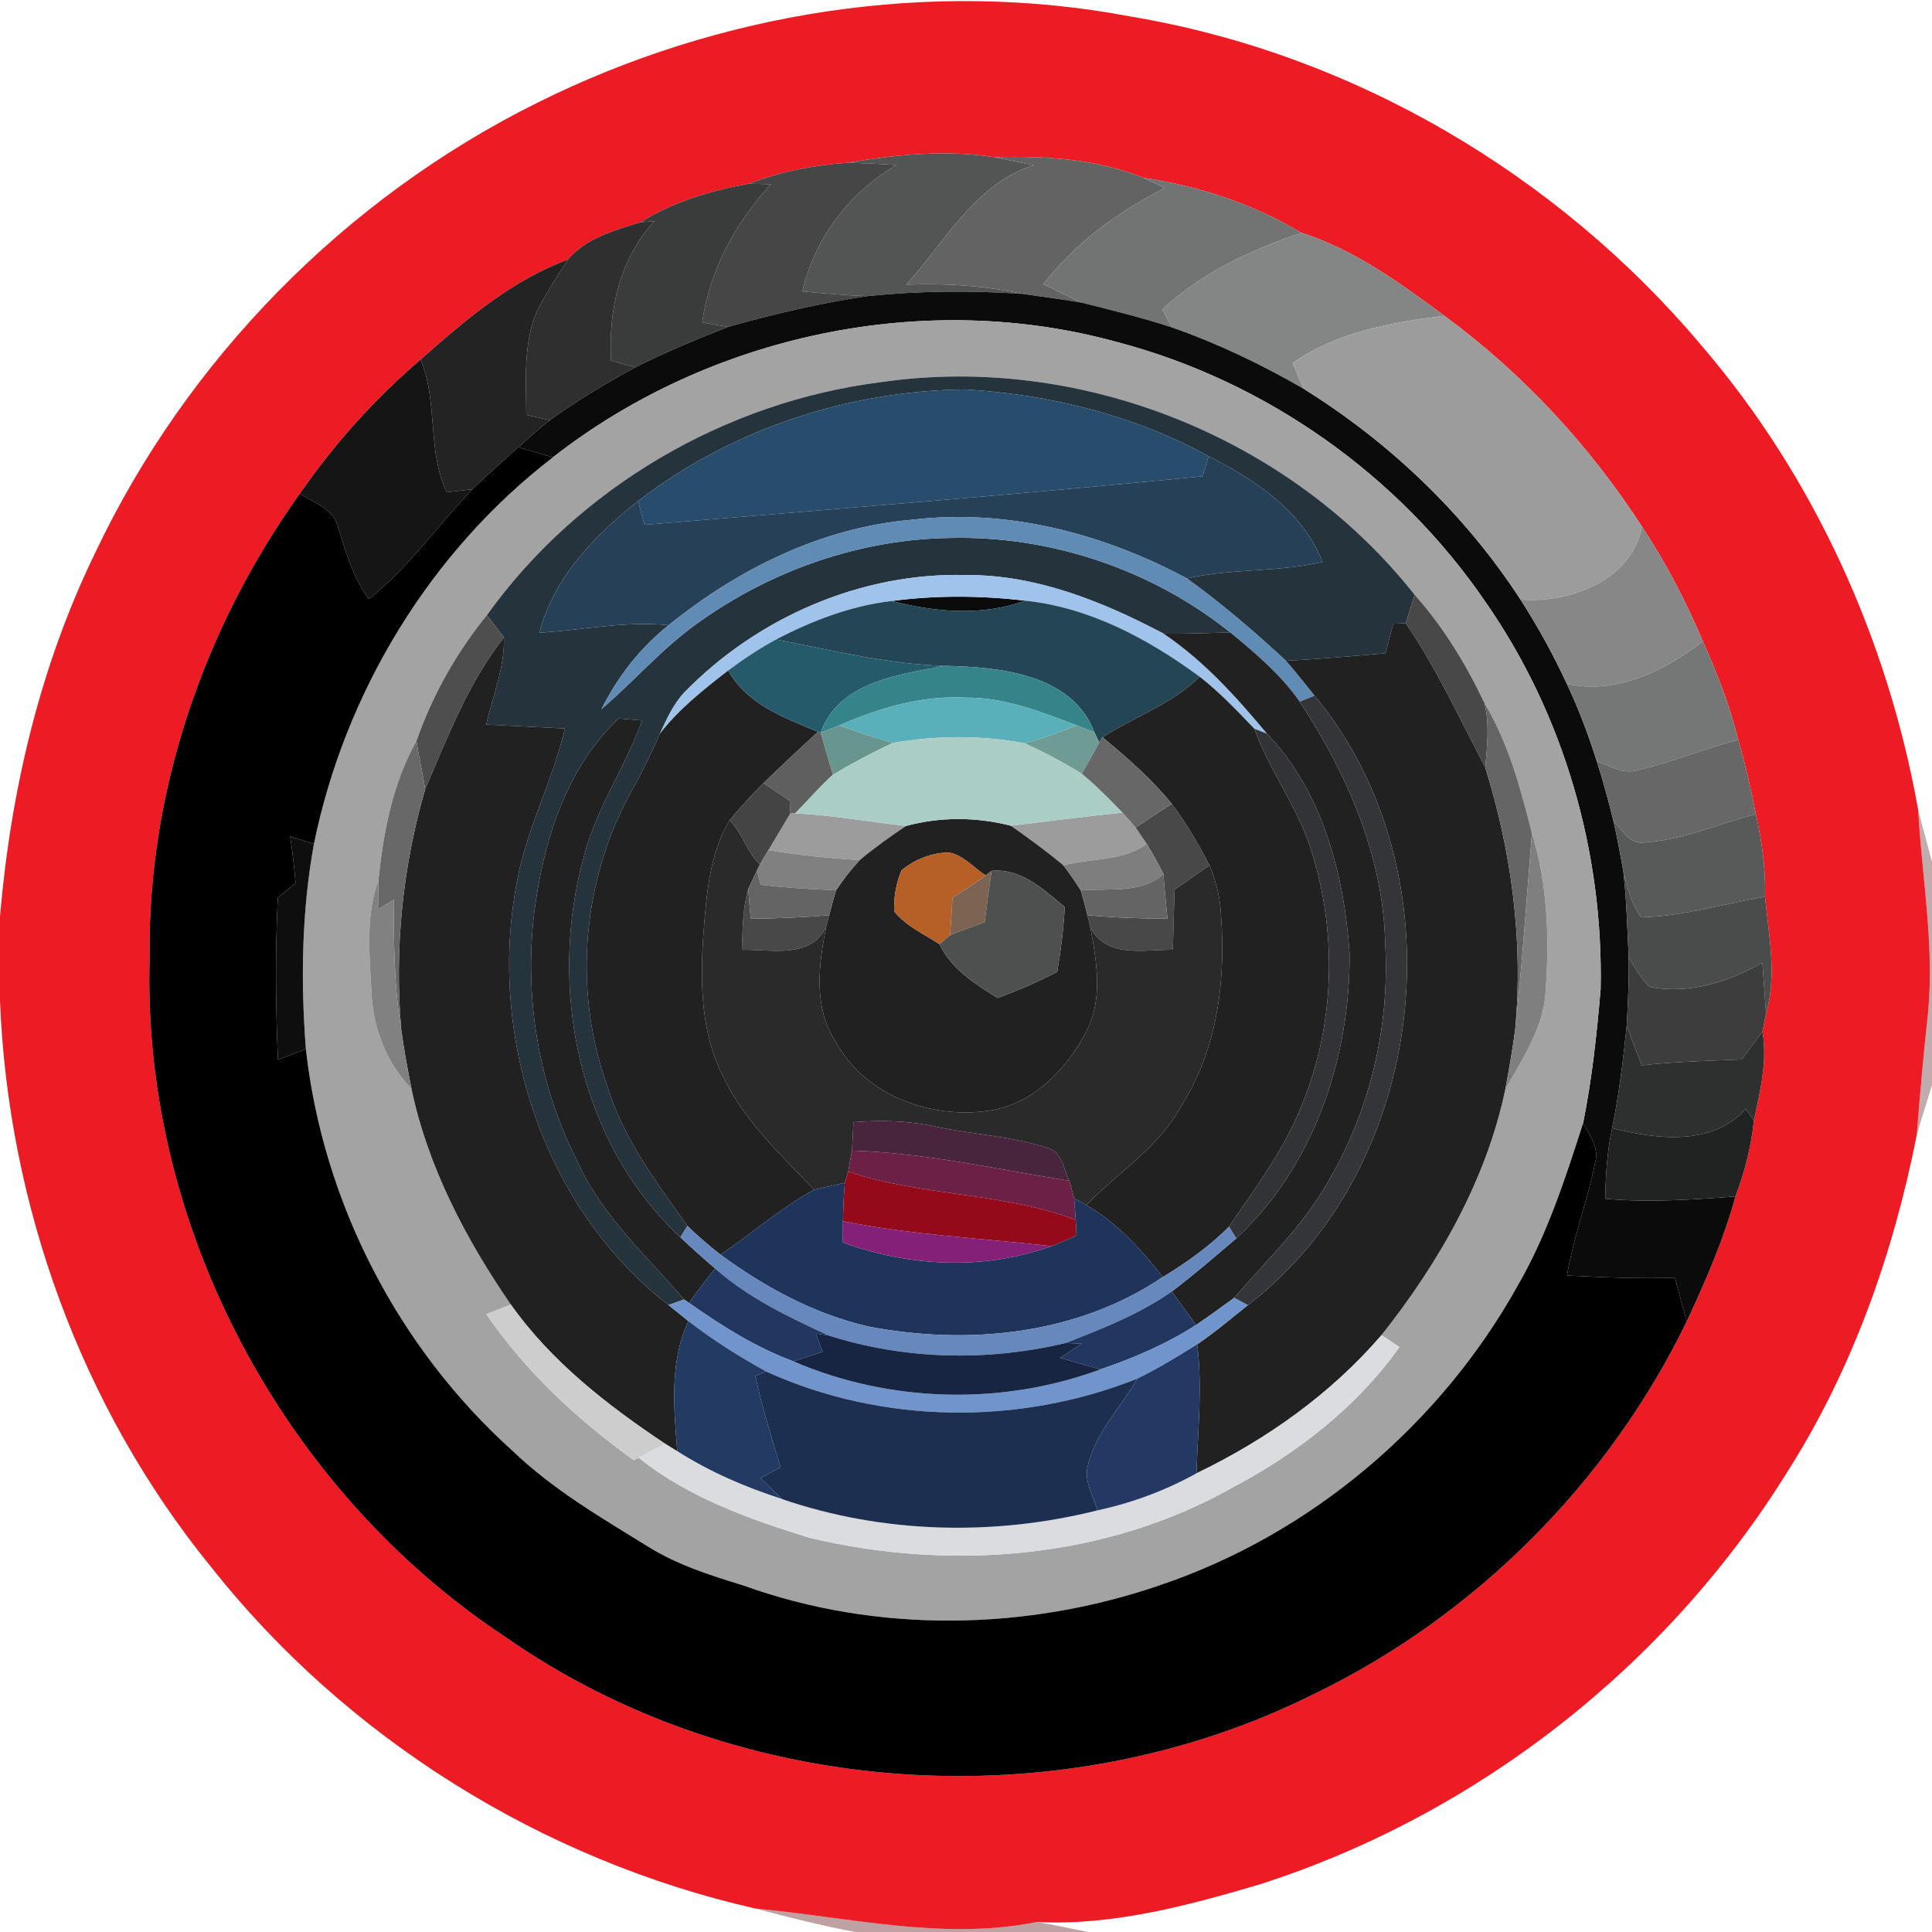 <?xml version="1.0" encoding="UTF-8" ?>
<!DOCTYPE svg PUBLIC "-//W3C//DTD SVG 1.1//EN" "http://www.w3.org/Graphics/SVG/1.1/DTD/svg11.dtd">
<svg width="250pt" height="250pt" viewBox="0 0 250 250" version="1.1" xmlns="http://www.w3.org/2000/svg">
<g id="#ed1c24ff">
<path fill="#ed1c24" opacity="1.00" d=" M 69.48 13.32 C 93.04 1.57 120.37 -2.79 146.31 2.14 C 175.01 6.93 201.56 22.55 220.23 44.78 C 234.78 61.74 244.27 82.79 248.20 104.73 C 248.69 113.49 250.32 122.22 249.49 131.02 C 248.91 136.31 248.44 141.61 248.02 146.91 C 245.00 162.17 239.74 177.12 231.38 190.30 C 215.79 215.51 191.10 234.89 162.84 243.89 C 153.53 246.63 143.93 249.20 134.14 248.71 C 122.05 251.14 109.84 248.08 97.77 246.97 C 70.16 240.70 44.82 224.93 27.25 202.69 C 10.52 182.10 1.04 155.96 0.00 129.49 L 0.00 118.57 C 1.39 102.33 5.17 86.21 12.33 71.51 C 24.18 46.48 44.68 25.65 69.48 13.32 M 109.80 21.05 C 105.41 21.34 101.03 22.20 96.91 23.77 C 92.03 24.66 87.11 26.10 82.89 28.76 C 79.57 29.77 75.77 30.84 73.48 33.60 C 66.20 36.27 60.15 41.46 54.42 46.53 C 48.50 51.61 43.23 57.47 38.80 63.88 C 26.37 81.23 19.05 102.58 19.36 124.00 C 18.34 158.54 36.60 192.78 65.36 211.80 C 95.53 232.92 137.29 235.62 170.14 219.15 C 190.97 209.05 208.16 191.79 218.27 170.98 C 220.72 165.74 223.03 160.41 224.57 154.82 C 225.76 151.65 226.61 148.37 226.95 144.99 C 227.76 141.22 228.72 137.36 228.06 133.48 C 228.18 132.91 228.40 131.76 228.52 131.19 C 229.95 126.22 228.88 121.07 228.39 116.05 C 228.49 112.45 228.00 108.87 227.20 105.36 C 226.59 102.12 225.84 98.90 224.92 95.73 C 223.85 91.34 222.20 87.13 220.36 83.01 C 218.17 77.83 215.57 72.84 212.47 68.14 C 205.66 57.63 197.00 48.28 186.89 40.86 C 181.20 36.64 175.18 32.25 168.40 30.13 C 162.19 26.39 155.11 24.06 147.96 23.01 C 141.87 20.55 135.17 20.14 128.68 20.34 C 122.45 19.35 115.98 19.99 109.80 21.05 Z" />
</g>
<g id="#535454ff">
<path fill="#535454" opacity="1.00" d=" M 109.80 21.05 C 115.98 19.99 122.45 19.35 128.68 20.34 C 130.37 20.67 132.06 21.04 133.75 21.38 C 126.08 23.83 122.35 31.28 117.26 36.84 C 122.28 36.63 127.32 36.95 132.24 38.02 C 125.58 37.58 118.88 37.63 112.24 38.32 C 109.42 38.23 106.62 37.96 103.82 37.71 C 105.43 30.81 109.90 24.89 116.02 21.35 C 113.95 21.21 111.87 21.12 109.80 21.05 Z" />
</g>
<g id="#626362ff">
<path fill="#626362" opacity="1.00" d=" M 128.68 20.34 C 135.17 20.14 141.87 20.55 147.96 23.01 C 148.88 23.44 149.81 23.88 150.73 24.33 C 144.71 27.37 139.18 31.41 135.01 36.76 C 136.65 37.57 138.29 38.40 139.96 39.16 C 137.40 38.72 134.81 38.40 132.24 38.02 C 127.32 36.95 122.28 36.63 117.26 36.84 C 122.35 31.28 126.08 23.83 133.75 21.38 C 132.06 21.04 130.37 20.67 128.68 20.34 Z" />
</g>
<g id="#464646ff">
<path fill="#464646" opacity="1.00" d=" M 96.91 23.77 C 101.03 22.20 105.41 21.34 109.80 21.05 C 111.87 21.12 113.95 21.21 116.02 21.35 C 109.90 24.89 105.43 30.81 103.82 37.71 C 106.62 37.96 109.42 38.23 112.24 38.32 C 106.13 39.21 100.12 40.64 94.19 42.31 C 93.36 42.16 91.70 41.87 90.87 41.72 C 91.81 34.96 95.18 28.83 99.75 23.84 C 99.04 23.82 97.62 23.79 96.91 23.77 Z" />
</g>
<g id="#727373ff">
<path fill="#727373" opacity="1.00" d=" M 147.96 23.01 C 155.11 24.06 162.19 26.39 168.40 30.13 C 161.87 32.34 155.50 35.29 150.41 40.04 C 150.82 40.81 151.22 41.59 151.63 42.36 C 147.79 41.10 143.87 40.15 139.96 39.16 C 138.29 38.40 136.65 37.57 135.01 36.76 C 139.18 31.41 144.71 27.37 150.73 24.33 C 149.81 23.88 148.88 23.44 147.96 23.01 Z" />
</g>
<g id="#3a3b3bff">
<path fill="#3a3b3b" opacity="1.00" d=" M 82.89 28.76 C 87.11 26.10 92.03 24.66 96.91 23.77 C 97.62 23.79 99.04 23.82 99.75 23.84 C 95.18 28.83 91.81 34.96 90.87 41.72 C 91.70 41.87 93.36 42.16 94.19 42.31 C 90.14 43.91 86.10 45.57 82.21 47.53 C 81.42 47.31 79.85 46.88 79.07 46.67 C 78.71 40.18 80.16 33.50 84.68 28.62 C 84.23 28.66 83.34 28.73 82.89 28.76 Z" />
</g>
<g id="#2f2f2fff">
<path fill="#2f2f2f" opacity="1.00" d=" M 73.48 33.60 C 75.77 30.84 79.57 29.77 82.89 28.76 C 83.34 28.73 84.23 28.66 84.68 28.62 C 80.16 33.50 78.71 40.18 79.07 46.67 C 79.85 46.88 81.42 47.31 82.21 47.53 C 78.40 49.60 74.66 51.83 71.15 54.37 C 70.38 54.20 68.86 53.86 68.10 53.69 C 68.08 49.23 67.69 44.57 69.44 40.36 C 70.61 38.01 72.05 35.80 73.48 33.60 Z" />
</g>
<g id="#848585ff">
<path fill="#848585" opacity="1.00" d=" M 168.40 30.13 C 175.18 32.25 181.20 36.64 186.89 40.86 C 180.06 41.72 173.05 42.94 167.28 46.97 C 167.74 48.08 168.20 49.18 168.66 50.29 C 163.23 47.16 157.55 44.43 151.63 42.36 C 151.22 41.59 150.82 40.81 150.41 40.04 C 155.50 35.29 161.87 32.34 168.40 30.13 Z" />
</g>
<g id="#232323ff">
<path fill="#232323" opacity="1.00" d=" M 54.42 46.53 C 60.15 41.46 66.20 36.27 73.48 33.60 C 72.05 35.80 70.61 38.01 69.44 40.36 C 67.69 44.57 68.08 49.23 68.10 53.69 C 68.86 53.86 70.38 54.20 71.15 54.37 C 69.74 55.47 68.40 56.67 67.07 57.87 C 65.09 59.68 63.06 61.43 61.14 63.30 C 60.03 63.43 58.91 63.56 57.80 63.70 C 55.24 58.28 56.72 52.04 54.42 46.53 Z" />
</g>
<g id="#0b0b0bff">
<path fill="#0b0b0b" opacity="1.00" d=" M 112.24 38.32 C 118.88 37.63 125.58 37.58 132.24 38.02 C 134.81 38.40 137.40 38.72 139.96 39.16 C 143.87 40.15 147.79 41.10 151.63 42.36 C 157.55 44.43 163.23 47.16 168.66 50.29 C 179.82 57.23 189.58 66.55 196.75 77.58 C 198.99 81.07 201.01 84.72 202.75 88.49 C 204.28 91.73 205.54 95.09 206.62 98.50 C 207.44 101.02 208.12 103.59 208.76 106.16 C 209.27 108.37 209.68 110.61 210.07 112.84 C 210.48 116.50 210.57 120.18 210.75 123.85 C 210.81 126.81 210.65 129.76 210.50 132.71 C 210.03 137.15 209.51 141.60 208.61 145.98 C 207.96 148.98 207.77 152.06 207.72 155.12 C 213.34 155.62 218.96 155.24 224.57 154.82 C 223.03 160.41 220.72 165.74 218.27 170.98 C 217.73 169.10 217.21 167.21 216.73 165.32 C 212.07 165.50 207.42 165.27 202.77 165.05 C 203.58 160.11 205.42 155.42 206.39 150.52 C 206.97 148.60 205.75 146.93 204.85 145.35 C 206.00 139.63 206.63 133.82 207.12 128.01 C 207.50 110.28 202.36 92.43 192.20 77.86 C 181.01 61.48 163.80 49.33 144.62 44.28 C 119.70 37.38 91.85 43.31 71.53 59.19 C 70.04 58.75 68.56 58.31 67.07 57.87 C 68.40 56.67 69.74 55.47 71.15 54.37 C 74.66 51.83 78.40 49.60 82.21 47.53 C 86.10 45.57 90.14 43.91 94.19 42.31 C 100.12 40.64 106.13 39.21 112.24 38.32 Z" />
<path fill="#0b0b0b" opacity="1.00" d=" M 115.39 77.77 C 121.12 77.01 126.95 77.05 132.68 77.73 C 127.08 79.75 121.06 79.24 115.39 77.77 Z" />
</g>
<g id="#9c9c9cff">
<path fill="#9c9c9c" opacity="1.00" d=" M 167.28 46.97 C 173.05 42.94 180.06 41.72 186.89 40.86 C 197.00 48.28 205.66 57.63 212.47 68.14 C 211.23 75.06 203.06 78.14 196.75 77.58 C 189.58 66.55 179.82 57.23 168.66 50.29 C 168.20 49.18 167.74 48.08 167.28 46.97 Z" />
<path fill="#9c9c9c" opacity="1.00" d=" M 102.27 105.25 L 102.90 105.24 C 107.71 105.49 112.46 106.34 117.23 106.88 C 115.17 108.27 113.14 109.71 111.24 111.30 C 107.28 111.05 103.34 110.66 99.43 110.01 C 100.37 108.42 101.33 106.84 102.27 105.25 Z" />
<path fill="#9c9c9c" opacity="1.00" d=" M 145.25 105.15 C 145.83 105.78 146.40 106.42 146.95 107.08 C 147.31 107.60 148.02 108.66 148.38 109.19 C 145.32 111.49 141.16 111.01 137.61 111.98 C 135.43 110.15 133.12 108.48 130.80 106.85 C 135.61 106.28 140.42 105.64 145.25 105.15 Z" />
</g>
<g id="#a3a3a3ff">
<path fill="#a3a3a3" opacity="1.00" d=" M 71.53 59.19 C 91.85 43.31 119.70 37.38 144.62 44.28 C 163.80 49.33 181.01 61.48 192.20 77.86 C 202.36 92.43 207.50 110.28 207.12 128.01 C 206.63 133.82 206.00 139.63 204.85 145.35 C 202.54 152.54 200.19 159.81 196.38 166.38 C 186.39 184.30 169.71 198.46 150.25 205.07 C 132.91 211.07 113.45 211.40 96.14 205.14 C 91.89 203.84 87.60 202.48 83.81 200.10 C 77.72 196.35 71.49 192.70 66.30 187.72 C 51.50 174.39 41.78 155.54 39.58 135.74 C 38.90 126.90 39.03 117.95 40.62 109.21 C 44.63 89.60 55.64 71.42 71.53 59.19 M 63.00 79.61 C 59.06 84.45 55.93 90.01 53.89 95.89 C 50.80 101.37 49.61 107.70 48.97 113.89 C 47.31 118.41 47.79 123.33 48.05 128.04 C 48.18 132.82 49.92 137.45 53.25 140.91 C 55.39 151.04 60.28 160.33 66.10 168.81 C 65.05 169.23 63.99 169.64 62.93 170.05 C 68.01 177.48 74.72 183.72 82.02 188.95 L 82.64 188.62 C 89.06 193.79 97.01 196.59 104.80 199.00 C 123.00 203.33 143.07 201.78 159.53 192.46 C 167.87 188.05 175.61 182.05 181.08 174.31 C 180.50 173.92 179.35 173.15 178.77 172.76 C 186.18 163.40 192.32 152.72 194.79 140.94 C 197.08 136.92 199.82 132.84 200.02 128.07 C 200.49 121.29 200.26 114.37 198.23 107.84 C 196.78 102.06 195.20 96.17 192.11 91.02 C 189.71 85.97 186.79 81.14 183.05 76.96 C 166.97 56.58 139.76 45.72 114.07 49.44 C 93.90 51.95 74.85 63.05 63.00 79.61 Z" />
</g>
<g id="#161515ff">
<path fill="#161515" opacity="1.00" d=" M 38.80 63.88 C 43.23 57.47 48.50 51.61 54.42 46.53 C 56.72 52.04 55.24 58.28 57.80 63.70 C 58.91 63.56 60.03 63.43 61.14 63.30 C 56.64 68.01 52.88 73.43 47.74 77.51 C 45.65 74.72 44.72 71.36 43.70 68.08 C 43.10 65.78 40.58 65.05 38.80 63.88 Z" />
</g>
<g id="#24333cff">
<path fill="#24333c" opacity="1.00" d=" M 63.00 79.61 C 74.85 63.05 93.90 51.95 114.07 49.44 C 139.76 45.72 166.97 56.58 183.05 76.96 C 182.66 78.18 182.28 79.42 181.90 80.65 C 181.50 80.66 180.68 80.70 180.28 80.71 C 179.94 81.98 179.61 83.26 179.29 84.53 C 174.99 84.90 170.70 85.29 166.40 85.50 C 162.32 81.73 158.09 78.10 153.59 74.85 C 159.36 73.54 165.36 74.06 171.13 72.71 C 168.58 66.15 162.41 62.08 156.40 59.03 C 146.73 53.72 135.79 51.03 124.83 50.39 C 109.69 50.58 94.60 55.55 82.57 64.83 C 77.02 69.24 71.56 74.78 69.82 81.87 C 75.39 81.53 80.93 80.33 86.52 80.90 C 82.85 83.82 79.93 87.56 77.84 91.75 C 82.13 88.07 85.85 83.72 90.50 80.47 C 99.94 73.75 111.39 69.75 123.01 69.61 C 135.99 69.31 149.07 73.71 159.20 81.84 C 156.32 81.91 153.44 82.04 150.56 81.99 C 142.66 77.83 134.10 74.36 125.03 74.41 C 111.45 74.04 98.01 79.90 88.57 89.58 C 87.13 91.11 86.26 93.06 85.39 94.94 C 84.33 97.31 83.26 99.66 81.97 101.91 C 75.39 113.47 74.06 127.87 78.54 140.41 C 80.57 147.22 84.90 152.92 88.95 158.63 C 88.72 159.00 88.27 159.74 88.04 160.11 C 74.81 147.77 70.80 127.70 75.61 110.62 C 77.23 104.46 80.95 99.19 83.09 93.23 C 82.33 93.16 80.81 93.03 80.04 92.97 C 73.19 99.50 70.30 108.96 69.13 118.10 C 67.80 129.09 69.69 140.42 74.72 150.29 C 77.84 157.27 83.63 162.43 88.51 168.15 C 88.01 168.33 87.00 168.69 86.49 168.87 C 70.23 156.24 63.01 133.87 66.93 113.89 C 68.19 107.11 71.55 100.98 73.10 94.27 C 69.70 94.10 66.31 93.93 62.91 93.76 C 63.77 90.03 65.31 86.38 65.21 82.50 C 64.49 81.52 63.74 80.57 63.00 79.61 Z" />
</g>
<g id="#284d6cff">
<path fill="#284d6c" opacity="1.00" d=" M 82.57 64.83 C 94.60 55.55 109.69 50.58 124.83 50.39 C 135.79 51.03 146.73 53.72 156.40 59.03 C 156.20 59.68 155.80 60.98 155.61 61.63 C 131.56 63.99 107.47 65.93 83.39 67.91 C 83.19 67.14 82.78 65.60 82.57 64.83 Z" />
</g>
<g id="#000000ff">
<path fill="#000000" opacity="1.00" d=" M 67.07 57.87 C 68.56 58.31 70.04 58.75 71.53 59.19 C 55.64 71.42 44.63 89.60 40.62 109.21 C 39.85 108.96 38.31 108.48 37.54 108.24 C 37.85 110.24 38.08 112.26 38.25 114.28 C 37.48 114.91 36.72 115.54 35.95 116.17 C 35.61 123.16 35.66 130.15 35.97 137.13 C 37.17 136.66 38.37 136.20 39.58 135.74 C 41.78 155.54 51.50 174.39 66.30 187.72 C 71.49 192.70 77.72 196.35 83.81 200.10 C 87.60 202.48 91.89 203.84 96.14 205.14 C 113.45 211.40 132.91 211.07 150.25 205.07 C 169.71 198.46 186.39 184.30 196.38 166.38 C 200.19 159.81 202.54 152.54 204.85 145.35 C 205.75 146.93 206.97 148.60 206.39 150.52 C 205.42 155.42 203.58 160.11 202.77 165.05 C 207.42 165.27 212.07 165.50 216.73 165.32 C 217.21 167.21 217.73 169.10 218.27 170.98 C 208.16 191.79 190.97 209.05 170.14 219.15 C 137.29 235.62 95.53 232.92 65.36 211.80 C 36.60 192.78 18.34 158.54 19.36 124.00 C 19.05 102.58 26.37 81.23 38.80 63.88 C 40.58 65.05 43.10 65.78 43.70 68.08 C 44.72 71.36 45.65 74.72 47.74 77.51 C 52.88 73.43 56.64 68.01 61.14 63.30 C 63.06 61.43 65.09 59.68 67.07 57.87 Z" />
</g>
<g id="#264057ff">
<path fill="#264057" opacity="1.00" d=" M 156.40 59.03 C 162.41 62.08 168.58 66.15 171.13 72.71 C 165.36 74.06 159.36 73.54 153.59 74.85 C 142.75 69.05 130.34 65.77 118.00 67.26 C 106.33 68.25 95.54 73.62 86.52 80.90 C 80.93 80.33 75.39 81.53 69.82 81.87 C 71.56 74.78 77.02 69.24 82.57 64.83 C 82.78 65.60 83.19 67.14 83.39 67.91 C 107.47 65.93 131.56 63.99 155.61 61.63 C 155.80 60.98 156.20 59.68 156.40 59.03 Z" />
</g>
<g id="#608bb4ff">
<path fill="#608bb4" opacity="1.00" d=" M 86.52 80.90 C 95.54 73.62 106.33 68.25 118.00 67.26 C 130.34 65.77 142.75 69.05 153.59 74.85 C 158.09 78.10 162.32 81.73 166.40 85.50 C 167.69 86.96 168.89 88.50 170.11 90.02 C 169.63 90.21 168.66 90.60 168.18 90.79 C 165.74 87.30 162.46 84.53 159.20 81.84 C 149.07 73.71 135.99 69.31 123.01 69.61 C 111.39 69.75 99.94 73.75 90.50 80.47 C 85.85 83.72 82.13 88.07 77.84 91.75 C 79.93 87.56 82.85 83.82 86.52 80.90 Z" />
</g>
<g id="#878787ff">
<path fill="#878787" opacity="1.00" d=" M 212.47 68.14 C 215.57 72.84 218.17 77.83 220.36 83.01 C 215.34 86.78 209.21 89.93 202.75 88.49 C 201.01 84.72 198.99 81.07 196.75 77.58 C 203.06 78.14 211.23 75.06 212.47 68.14 Z" />
</g>
<g id="#a0c3ebff">
<path fill="#a0c3eb" opacity="1.00" d=" M 88.57 89.58 C 98.01 79.90 111.45 74.04 125.03 74.41 C 134.10 74.36 142.66 77.83 150.56 81.99 C 155.76 85.49 159.97 90.16 163.95 94.94 C 163.54 94.78 162.71 94.45 162.30 94.29 C 160.05 91.94 157.81 89.57 155.24 87.57 C 148.60 82.68 141.00 78.60 132.68 77.73 C 126.95 77.05 121.12 77.01 115.39 77.77 C 110.12 78.38 105.10 80.31 100.42 82.75 C 98.26 83.92 96.20 85.29 94.23 86.76 C 91.06 89.22 87.86 91.74 85.39 94.94 C 86.26 93.06 87.13 91.11 88.57 89.58 Z" />
</g>
<g id="#484848ff">
<path fill="#484848" opacity="1.00" d=" M 183.05 76.96 C 186.79 81.14 189.71 85.97 192.11 91.02 C 192.75 93.75 192.45 96.55 192.19 99.31 C 188.88 93.02 185.92 86.53 181.90 80.65 C 182.28 79.42 182.66 78.18 183.05 76.96 Z" />
<path fill="#484848" opacity="1.00" d=" M 151.62 104.01 C 153.50 106.50 155.08 109.20 156.51 111.97 C 155.00 113.03 153.50 114.08 151.99 115.13 C 151.91 117.72 151.83 120.31 151.77 122.90 C 148.05 122.86 143.17 124.05 141.09 119.99 C 141.00 119.60 140.81 118.81 140.71 118.42 C 144.15 118.75 147.61 118.86 151.07 118.88 C 150.89 116.96 150.67 115.04 150.55 113.12 C 149.89 111.77 149.16 110.46 148.38 109.19 C 148.02 108.66 147.31 107.60 146.95 107.08 C 148.49 106.04 150.05 105.02 151.62 104.01 Z" />
<path fill="#484848" opacity="1.00" d=" M 96.00 122.91 C 96.10 120.27 96.08 117.58 96.83 115.02 C 96.91 116.31 97.02 117.60 97.14 118.89 C 100.53 118.84 103.92 118.73 107.30 118.42 C 107.20 118.81 107.00 119.59 106.90 119.98 C 104.81 124.15 99.78 122.81 96.00 122.91 Z" />
</g>
<g id="#244654ff">
<path fill="#244654" opacity="1.00" d=" M 100.42 82.75 C 105.10 80.31 110.12 78.38 115.39 77.77 C 121.06 79.24 127.08 79.75 132.68 77.73 C 141.00 78.60 148.60 82.68 155.24 87.57 C 151.66 91.11 146.83 92.75 142.66 95.40 L 142.25 96.09 C 142.09 95.76 141.78 95.09 141.62 94.76 C 138.75 87.17 129.25 86.31 122.25 86.16 C 114.86 85.97 107.65 84.13 100.42 82.75 Z" />
</g>
<g id="#4e4e4eff">
<path fill="#4e4e4e" opacity="1.00" d=" M 53.89 95.89 C 55.93 90.01 59.06 84.45 63.00 79.61 C 63.74 80.57 64.49 81.52 65.21 82.50 C 60.59 88.34 57.95 95.36 55.02 102.12 C 54.68 100.04 54.22 97.98 53.89 95.89 Z" />
</g>
<g id="#212121ff">
<path fill="#212121" opacity="1.00" d=" M 180.28 80.71 C 180.68 80.70 181.50 80.66 181.90 80.65 C 185.92 86.53 188.88 93.02 192.19 99.31 C 195.60 110.26 197.14 121.80 196.06 133.24 C 195.72 135.82 195.27 138.38 194.79 140.94 C 192.32 152.72 186.18 163.40 178.77 172.76 C 172.22 180.38 163.85 186.31 154.82 190.65 C 155.00 185.08 155.60 179.50 154.92 173.95 C 157.21 172.40 159.31 170.61 161.47 168.89 C 185.03 150.83 189.03 112.80 170.11 90.02 C 168.89 88.50 167.69 86.96 166.40 85.50 C 170.70 85.29 174.99 84.90 179.29 84.53 C 179.61 83.26 179.94 81.98 180.28 80.71 Z" />
<path fill="#212121" opacity="1.00" d=" M 150.56 81.99 C 153.44 82.04 156.32 81.91 159.20 81.84 C 162.46 84.53 165.74 87.30 168.18 90.79 C 174.29 100.09 178.97 110.71 179.24 121.99 C 179.88 132.95 177.21 144.07 171.52 153.47 C 168.35 158.89 163.76 163.22 159.70 167.94 C 158.07 169.13 156.44 170.32 154.77 171.45 C 153.72 170.00 152.68 168.56 151.63 167.12 C 154.51 164.95 157.23 162.58 159.98 160.24 C 170.02 150.97 174.76 136.76 174.63 123.30 C 173.93 113.20 171.14 102.42 163.95 94.94 C 159.97 90.16 155.76 85.49 150.56 81.99 Z" />
<path fill="#212121" opacity="1.00" d=" M 55.02 102.12 C 57.95 95.36 60.59 88.34 65.21 82.50 C 65.31 86.38 63.77 90.03 62.91 93.76 C 66.31 93.93 69.70 94.10 73.10 94.27 C 71.55 100.98 68.19 107.11 66.93 113.89 C 63.01 133.87 70.23 156.24 86.49 168.87 C 87.35 169.56 88.21 170.25 89.07 170.94 C 86.62 176.31 87.19 182.11 87.64 187.80 C 87.25 187.56 86.47 187.07 86.08 186.83 C 78.61 181.86 71.33 176.19 66.10 168.81 C 60.28 160.33 55.39 151.04 53.25 140.91 C 52.74 138.36 52.27 135.81 51.92 133.23 C 51.02 122.77 52.09 112.20 55.02 102.12 Z" />
<path fill="#212121" opacity="1.00" d=" M 85.39 94.94 C 87.86 91.74 91.06 89.22 94.23 86.76 C 96.66 91.16 101.50 92.87 105.85 94.70 C 103.47 96.88 101.11 99.08 98.80 101.33 C 97.27 102.86 95.80 104.46 94.41 106.13 C 91.74 110.59 91.42 115.93 91.01 120.99 C 90.59 127.18 90.69 133.73 93.61 139.37 C 96.33 145.10 101.06 149.43 105.35 153.95 C 101.01 156.31 97.31 159.61 93.23 162.35 C 91.74 161.18 90.30 159.95 88.95 158.63 C 84.90 152.92 80.57 147.22 78.54 140.41 C 74.06 127.87 75.39 113.47 81.97 101.91 C 83.26 99.66 84.33 97.31 85.39 94.94 Z" />
<path fill="#212121" opacity="1.00" d=" M 142.66 95.40 C 146.83 92.75 151.66 91.11 155.24 87.57 C 157.81 89.57 160.05 91.94 162.30 94.29 C 164.14 99.33 167.34 103.71 169.23 108.72 C 173.31 120.32 172.87 133.49 167.72 144.70 C 165.47 149.75 162.10 154.17 159.03 158.74 C 156.48 161.29 153.53 163.39 150.46 165.25 C 147.68 161.67 144.56 158.23 140.58 155.94 C 144.72 151.63 150.09 148.38 152.95 142.95 C 157.81 135.26 158.73 125.85 157.88 116.98 C 157.66 115.25 157.15 113.58 156.51 111.97 C 155.08 109.20 153.50 106.50 151.62 104.01 C 149.00 100.78 145.85 98.04 142.66 95.40 Z" />
<path fill="#212121" opacity="1.00" d=" M 69.13 118.10 C 70.30 108.96 73.19 99.50 80.04 92.97 C 80.81 93.03 82.33 93.16 83.09 93.23 C 80.95 99.19 77.23 104.46 75.61 110.62 C 70.80 127.70 74.81 147.77 88.04 160.11 C 89.50 161.49 90.99 162.82 92.52 164.13 C 91.37 165.60 90.24 167.07 89.17 168.60 L 88.51 168.15 C 83.63 162.43 77.84 157.27 74.72 150.29 C 69.69 140.42 67.80 129.09 69.13 118.10 Z" />
<path fill="#212121" opacity="1.00" d=" M 117.23 106.88 C 121.69 105.68 126.32 105.70 130.80 106.85 C 133.12 108.48 135.43 110.15 137.61 111.98 C 138.41 113.03 139.16 114.11 139.86 115.23 C 140.17 116.29 140.45 117.35 140.71 118.42 C 140.81 118.81 141.00 119.60 141.09 119.99 C 141.92 124.44 142.76 129.36 140.53 133.55 C 138.08 138.24 134.00 142.53 128.64 143.61 C 120.94 145.02 112.03 141.96 108.16 134.84 C 105.24 130.43 105.91 124.89 106.90 119.98 C 107.00 119.59 107.20 118.81 107.30 118.42 C 107.57 117.34 107.87 116.27 108.19 115.21 C 109.09 113.83 110.11 112.52 111.24 111.30 C 113.14 109.71 115.17 108.27 117.23 106.88 M 116.66 112.61 C 115.95 114.29 115.64 116.13 115.71 117.94 C 117.25 119.85 119.56 120.85 121.57 122.18 C 123.12 125.41 126.15 127.31 129.09 129.13 C 131.73 128.17 134.31 127.06 136.80 125.76 C 137.28 122.98 137.62 120.18 137.78 117.37 C 135.03 115.11 132.18 112.32 128.31 112.69 L 127.54 113.28 C 126.00 112.28 124.70 110.71 122.85 110.32 C 120.61 110.30 118.39 111.21 116.66 112.61 Z" />
</g>
<g id="#255a6bff">
<path fill="#255a6b" opacity="1.00" d=" M 94.23 86.76 C 96.20 85.29 98.26 83.92 100.42 82.75 C 107.65 84.13 114.86 85.97 122.25 86.16 C 116.30 87.30 108.55 88.21 106.19 94.81 L 105.85 94.70 C 101.50 92.87 96.66 91.16 94.23 86.76 Z" />
</g>
<g id="#757676ff">
<path fill="#757676" opacity="1.00" d=" M 202.75 88.49 C 209.21 89.93 215.34 86.78 220.36 83.01 C 222.20 87.13 223.85 91.34 224.92 95.73 C 220.47 96.89 216.21 98.68 211.72 99.71 C 209.91 100.18 208.26 99.07 206.62 98.50 C 205.54 95.09 204.28 91.73 202.75 88.49 Z" />
</g>
<g id="#35848aff">
<path fill="#35848a" opacity="1.00" d=" M 122.25 86.16 C 129.25 86.31 138.75 87.17 141.62 94.76 C 141.05 94.54 139.90 94.09 139.33 93.86 C 134.70 92.12 129.98 90.21 124.94 90.28 C 119.26 89.96 113.74 91.63 108.58 93.87 C 107.99 94.11 106.79 94.58 106.19 94.81 C 108.55 88.21 116.30 87.30 122.25 86.16 Z" />
</g>
<g id="#59b0baff">
<path fill="#59b0ba" opacity="1.00" d=" M 108.58 93.87 C 113.74 91.63 119.26 89.96 124.94 90.28 C 129.98 90.21 134.70 92.12 139.33 93.86 C 137.13 94.73 134.91 95.56 132.62 96.19 C 126.98 95.11 121.18 95.16 115.53 96.13 C 113.18 95.50 110.87 94.69 108.58 93.87 Z" />
</g>
<g id="#333538ff">
<path fill="#333538" opacity="1.00" d=" M 170.11 90.02 C 189.03 112.80 185.03 150.83 161.47 168.89 C 161.03 168.65 160.14 168.18 159.70 167.94 C 163.76 163.22 168.35 158.89 171.52 153.47 C 177.21 144.07 179.88 132.95 179.24 121.99 C 178.97 110.71 174.29 100.09 168.18 90.79 C 168.66 90.60 169.63 90.21 170.11 90.02 Z" />
</g>
<g id="#656565ff">
<path fill="#656565" opacity="1.00" d=" M 192.11 91.02 C 195.20 96.17 196.78 102.06 198.23 107.84 C 197.54 116.31 196.97 124.79 196.06 133.24 C 197.14 121.80 195.60 110.26 192.19 99.31 C 192.45 96.55 192.75 93.75 192.11 91.02 Z" />
</g>
<g id="#68968eff">
<path fill="#68968e" opacity="1.00" d=" M 106.19 94.81 C 106.79 94.58 107.99 94.11 108.58 93.87 C 110.87 94.69 113.18 95.50 115.53 96.13 C 112.88 97.38 110.29 98.75 107.78 100.24 C 107.21 98.44 106.72 96.62 106.19 94.81 Z" />
</g>
<g id="#6e9c94ff">
<path fill="#6e9c94" opacity="1.00" d=" M 139.33 93.86 C 139.90 94.09 141.05 94.54 141.62 94.76 C 141.78 95.09 142.09 95.76 142.25 96.09 C 141.50 97.43 140.74 98.78 139.99 100.12 C 137.62 98.66 135.15 97.36 132.62 96.19 C 134.91 95.56 137.13 94.73 139.33 93.86 Z" />
</g>
<g id="#5e5f5eff">
<path fill="#5e5f5e" opacity="1.00" d=" M 98.80 101.33 C 101.11 99.08 103.47 96.88 105.85 94.70 L 106.19 94.81 C 106.72 96.62 107.21 98.44 107.78 100.24 C 106.05 101.81 104.54 103.59 102.90 105.24 L 102.27 105.25 C 102.25 104.85 102.21 104.04 102.19 103.63 C 101.06 102.86 99.93 102.10 98.80 101.33 Z" />
</g>
<g id="#aacdc6ff">
<path fill="#aacdc6" opacity="1.00" d=" M 115.53 96.13 C 121.18 95.16 126.98 95.11 132.62 96.19 C 135.15 97.36 137.62 98.66 139.99 100.12 C 141.86 101.67 143.57 103.40 145.25 105.15 C 140.42 105.64 135.61 106.28 130.80 106.85 C 126.32 105.70 121.69 105.68 117.23 106.88 C 112.46 106.34 107.71 105.49 102.90 105.24 C 104.54 103.59 106.05 101.81 107.78 100.24 C 110.29 98.75 112.88 97.38 115.53 96.13 Z" />
</g>
<g id="#313336ff">
<path fill="#313336" opacity="1.00" d=" M 162.30 94.29 C 162.71 94.45 163.54 94.78 163.95 94.94 C 171.14 102.42 173.93 113.20 174.63 123.30 C 174.76 136.76 170.02 150.97 159.98 160.24 C 159.74 159.87 159.26 159.12 159.03 158.74 C 162.10 154.17 165.47 149.75 167.72 144.70 C 172.87 133.49 173.31 120.32 169.23 108.72 C 167.34 103.71 164.14 99.33 162.30 94.29 Z" />
</g>
<g id="#686868ff">
<path fill="#686868" opacity="1.00" d=" M 48.97 113.89 C 49.61 107.70 50.80 101.37 53.89 95.89 C 54.22 97.98 54.68 100.04 55.02 102.12 C 52.09 112.20 51.02 122.77 51.92 133.23 C 50.99 127.68 50.93 122.04 50.98 116.42 C 50.32 116.82 49.66 117.22 49.00 117.63 C 48.99 116.38 48.98 115.13 48.97 113.89 Z" />
</g>
<g id="#676767ff">
<path fill="#676767" opacity="1.00" d=" M 142.25 96.09 L 142.66 95.40 C 145.85 98.04 149.00 100.78 151.62 104.01 C 150.05 105.02 148.49 106.04 146.95 107.08 C 146.40 106.42 145.83 105.78 145.25 105.15 C 143.57 103.40 141.86 101.67 139.99 100.12 C 140.74 98.78 141.50 97.43 142.25 96.09 Z" />
<path fill="#676767" opacity="1.00" d=" M 211.72 99.71 C 216.21 98.68 220.47 96.89 224.92 95.73 C 225.84 98.90 226.59 102.12 227.20 105.36 C 222.46 106.55 217.90 108.66 212.97 108.99 C 210.95 109.44 209.92 107.40 208.76 106.16 C 208.12 103.59 207.44 101.02 206.62 98.50 C 208.26 99.07 209.91 100.18 211.72 99.71 Z" />
</g>
<g id="#444444ff">
<path fill="#444444" opacity="1.00" d=" M 94.41 106.13 C 95.80 104.46 97.27 102.86 98.80 101.33 C 99.93 102.10 101.06 102.86 102.19 103.63 C 102.21 104.04 102.25 104.85 102.27 105.25 C 101.33 106.84 100.37 108.42 99.43 110.01 C 99.05 110.63 98.68 111.25 98.33 111.88 C 96.62 110.23 96.07 107.81 94.41 106.13 Z" />
</g>
<g id="#585959ff">
<path fill="#585959" opacity="1.00" d=" M 212.97 108.99 C 217.90 108.66 222.46 106.55 227.20 105.36 C 228.00 108.87 228.49 112.45 228.39 116.05 C 223.05 116.91 217.81 118.58 212.37 118.70 C 211.08 117.00 210.59 114.87 210.07 112.84 C 209.68 110.61 209.27 108.37 208.76 106.16 C 209.92 107.40 210.95 109.44 212.97 108.99 Z" />
</g>
<g id="#4f090c56">
<path fill="#4f090c" opacity="0.34" d=" M 248.20 104.73 C 248.76 107.02 249.44 109.28 250.00 111.57 L 250.00 140.38 C 249.37 142.56 248.63 144.72 248.02 146.91 C 248.44 141.61 248.91 136.31 249.49 131.02 C 250.32 122.22 248.69 113.49 248.20 104.73 Z" />
</g>
<g id="#2a2a2aff">
<path fill="#2a2a2a" opacity="1.00" d=" M 91.01 120.99 C 91.42 115.93 91.74 110.59 94.41 106.13 C 96.07 107.81 96.62 110.23 98.33 111.88 L 97.96 112.61 C 97.68 113.21 97.11 114.42 96.83 115.02 C 96.08 117.58 96.10 120.27 96.00 122.91 C 99.78 122.81 104.81 124.15 106.90 119.98 C 105.91 124.89 105.24 130.43 108.16 134.84 C 112.03 141.96 120.94 145.02 128.64 143.61 C 134.00 142.53 138.08 138.24 140.53 133.55 C 142.76 129.36 141.92 124.44 141.09 119.99 C 143.17 124.05 148.05 122.86 151.77 122.90 C 151.83 120.31 151.91 117.72 151.99 115.13 C 153.50 114.08 155.00 113.03 156.51 111.97 C 157.15 113.58 157.66 115.25 157.88 116.98 C 158.73 125.85 157.81 135.26 152.95 142.95 C 150.09 148.38 144.72 151.63 140.58 155.94 C 140.19 155.72 139.39 155.28 138.99 155.06 C 138.83 154.49 138.53 153.36 138.38 152.80 C 137.62 151.28 137.43 148.99 135.50 148.52 C 130.85 147.03 125.91 146.80 121.15 145.80 C 117.63 145.01 114.01 144.93 110.43 145.21 C 110.39 146.43 110.32 147.66 110.24 148.89 C 110.12 149.57 109.88 150.93 109.76 151.61 C 109.65 151.98 109.43 152.70 109.32 153.06 C 107.99 153.36 106.66 153.62 105.35 153.95 C 101.06 149.43 96.33 145.10 93.61 139.37 C 90.69 133.73 90.59 127.18 91.01 120.99 Z" />
</g>
<g id="#0e0e0eff">
<path fill="#0e0e0e" opacity="1.00" d=" M 37.54 108.24 C 38.31 108.48 39.85 108.96 40.62 109.21 C 39.03 117.95 38.90 126.90 39.58 135.74 C 38.37 136.20 37.17 136.66 35.97 137.13 C 35.66 130.15 35.61 123.16 35.95 116.17 C 36.72 115.54 37.48 114.91 38.25 114.28 C 38.08 112.26 37.85 110.24 37.54 108.24 Z" />
</g>
<g id="#7f7f7fff">
<path fill="#7f7f7f" opacity="1.00" d=" M 198.23 107.84 C 200.26 114.37 200.49 121.29 200.02 128.07 C 199.82 132.84 197.08 136.92 194.79 140.94 C 195.27 138.38 195.72 135.82 196.06 133.24 C 196.97 124.79 197.54 116.31 198.23 107.84 Z" />
</g>
<g id="#7e7e7eff">
<path fill="#7e7e7e" opacity="1.00" d=" M 148.38 109.19 C 149.16 110.46 149.89 111.77 150.55 113.12 C 147.62 115.71 143.44 114.89 139.86 115.23 C 139.16 114.11 138.41 113.03 137.61 111.98 C 141.16 111.01 145.32 111.49 148.38 109.19 Z" />
</g>
<g id="#808080ff">
<path fill="#808080" opacity="1.00" d=" M 98.33 111.88 C 98.68 111.25 99.05 110.63 99.43 110.01 C 103.34 110.66 107.28 111.05 111.24 111.30 C 110.11 112.52 109.09 113.83 108.19 115.21 C 104.92 115.05 101.66 114.89 98.41 114.48 C 98.30 114.01 98.08 113.08 97.96 112.61 L 98.33 111.88 Z" />
</g>
<g id="#b66027ff">
<path fill="#b66027" opacity="1.00" d=" M 116.66 112.61 C 118.39 111.21 120.61 110.30 122.85 110.32 C 124.70 110.71 126.00 112.28 127.54 113.28 C 126.18 114.34 124.69 115.22 123.25 116.16 C 123.15 117.78 123.08 119.40 122.93 121.03 C 122.59 121.32 121.91 121.89 121.57 122.18 C 119.56 120.85 117.25 119.85 115.71 117.94 C 115.64 116.13 115.95 114.29 116.66 112.61 Z" />
</g>
<g id="#646464ff">
<path fill="#646464" opacity="1.00" d=" M 96.83 115.02 C 97.11 114.42 97.68 113.21 97.96 112.61 C 98.08 113.08 98.30 114.01 98.41 114.48 C 101.66 114.89 104.92 115.05 108.19 115.21 C 107.87 116.27 107.57 117.34 107.30 118.42 C 103.92 118.73 100.53 118.84 97.14 118.89 C 97.02 117.60 96.91 116.31 96.83 115.02 Z" />
<path fill="#646464" opacity="1.00" d=" M 150.55 113.12 C 150.67 115.04 150.89 116.96 151.07 118.88 C 147.61 118.86 144.15 118.75 140.71 118.42 C 140.45 117.35 140.17 116.29 139.86 115.23 C 143.44 114.89 147.62 115.71 150.55 113.12 Z" />
</g>
<g id="#7d6352ff">
<path fill="#7d6352" opacity="1.00" d=" M 127.54 113.28 L 128.31 112.69 C 127.98 114.90 127.69 117.11 127.42 119.32 C 125.92 119.87 124.41 120.41 122.93 121.03 C 123.08 119.40 123.15 117.78 123.25 116.16 C 124.69 115.22 126.18 114.34 127.54 113.28 Z" />
</g>
<g id="#4e5050ff">
<path fill="#4e5050" opacity="1.00" d=" M 128.31 112.69 C 132.18 112.32 135.03 115.11 137.78 117.37 C 137.62 120.18 137.28 122.98 136.80 125.76 C 134.31 127.06 131.73 128.17 129.09 129.13 C 126.15 127.31 123.12 125.41 121.57 122.18 C 121.91 121.89 122.59 121.32 122.93 121.03 C 124.41 120.41 125.92 119.87 127.42 119.32 C 127.69 117.11 127.98 114.90 128.31 112.69 Z" />
</g>
<g id="#4a4b4bff">
<path fill="#4a4b4b" opacity="1.00" d=" M 210.07 112.84 C 210.59 114.87 211.08 117.00 212.37 118.70 C 217.81 118.58 223.05 116.91 228.39 116.05 C 228.88 121.07 229.95 126.22 228.52 131.19 C 228.38 128.98 228.21 126.78 228.05 124.57 C 223.66 127.07 218.51 128.69 213.44 127.70 C 212.34 126.58 211.53 125.20 210.75 123.85 C 210.57 120.18 210.48 116.50 210.07 112.84 Z" />
</g>
<g id="#818181ff">
<path fill="#818181" opacity="1.00" d=" M 48.05 128.04 C 47.79 123.33 47.31 118.41 48.97 113.89 C 48.98 115.13 48.99 116.38 49.00 117.63 C 49.66 117.22 50.32 116.82 50.98 116.42 C 50.93 122.04 50.99 127.68 51.92 133.23 C 52.27 135.81 52.74 138.36 53.25 140.91 C 49.92 137.45 48.18 132.82 48.05 128.04 Z" />
</g>
<g id="#3d3d3dff">
<path fill="#3d3d3d" opacity="1.00" d=" M 210.75 123.85 C 211.53 125.20 212.34 126.58 213.44 127.70 C 218.51 128.69 223.66 127.07 228.05 124.57 C 228.21 126.78 228.38 128.98 228.52 131.19 C 228.40 131.76 228.18 132.91 228.06 133.48 C 227.18 134.70 226.27 135.89 225.36 137.09 C 221.05 137.27 216.73 137.37 212.45 137.85 C 211.77 136.15 211.09 134.44 210.50 132.71 C 210.65 129.76 210.81 126.81 210.75 123.85 Z" />
</g>
<g id="#2e2f2fff">
<path fill="#2e2f2f" opacity="1.00" d=" M 208.61 145.98 C 209.51 141.60 210.03 137.15 210.50 132.71 C 211.09 134.44 211.77 136.15 212.45 137.85 C 216.73 137.37 221.05 137.27 225.36 137.09 C 226.27 135.89 227.18 134.70 228.06 133.48 C 228.72 137.36 227.76 141.22 226.95 144.99 C 226.68 144.63 226.16 143.89 225.90 143.52 C 221.43 148.35 214.37 147.42 208.61 145.98 Z" />
</g>
<g id="#212222ff">
<path fill="#212222" opacity="1.00" d=" M 208.61 145.98 C 214.37 147.42 221.43 148.35 225.90 143.52 C 226.16 143.89 226.68 144.63 226.95 144.99 C 226.61 148.37 225.76 151.65 224.57 154.82 C 218.96 155.24 213.34 155.62 207.72 155.12 C 207.77 152.06 207.96 148.98 208.61 145.98 Z" />
</g>
<g id="#48253cff">
<path fill="#48253c" opacity="1.00" d=" M 110.43 145.21 C 114.01 144.93 117.63 145.01 121.15 145.80 C 125.91 146.80 130.85 147.03 135.50 148.52 C 137.43 148.99 137.62 151.28 138.38 152.80 C 129.03 151.32 119.74 149.18 110.24 148.89 C 110.32 147.66 110.39 146.43 110.43 145.21 Z" />
</g>
<g id="#6c2046ff">
<path fill="#6c2046" opacity="1.00" d=" M 110.24 148.89 C 119.74 149.18 129.03 151.32 138.38 152.80 C 138.53 153.36 138.83 154.49 138.99 155.06 C 139.04 155.76 139.15 157.16 139.20 157.86 C 129.75 154.27 119.33 154.83 109.76 151.61 C 109.88 150.93 110.12 149.57 110.24 148.89 Z" />
</g>
<g id="#950a1bff">
<path fill="#950a1b" opacity="1.00" d=" M 109.76 151.61 C 119.33 154.83 129.75 154.27 139.20 157.86 C 139.23 158.36 139.28 159.35 139.30 159.85 C 138.24 160.37 137.15 160.84 136.04 161.25 C 127.05 160.23 117.97 159.80 109.08 158.03 C 109.12 156.37 109.17 154.71 109.32 153.06 C 109.43 152.70 109.65 151.98 109.76 151.61 Z" />
</g>
<g id="#1f345aff">
<path fill="#1f345a" opacity="1.00" d=" M 105.35 153.95 C 106.66 153.62 107.99 153.36 109.32 153.06 C 109.17 154.71 109.12 156.37 109.08 158.03 C 109.07 158.72 109.06 160.09 109.06 160.77 C 117.67 163.93 127.36 164.40 136.04 161.25 C 137.15 160.84 138.24 160.37 139.30 159.85 C 139.28 159.35 139.23 158.36 139.20 157.86 C 139.15 157.16 139.04 155.76 138.99 155.06 C 139.39 155.28 140.19 155.72 140.58 155.94 C 144.56 158.23 147.68 161.67 150.46 165.25 C 139.36 172.74 125.28 174.13 112.37 171.65 C 105.39 170.05 98.97 166.57 93.23 162.35 C 97.31 159.61 101.01 156.31 105.35 153.95 Z" />
</g>
<g id="#852079ff">
<path fill="#852079" opacity="1.00" d=" M 109.08 158.03 C 117.97 159.80 127.05 160.23 136.04 161.25 C 127.36 164.40 117.67 163.93 109.06 160.77 C 109.06 160.09 109.07 158.72 109.08 158.03 Z" />
</g>
<g id="#6688bdff">
<path fill="#6688bd" opacity="1.00" d=" M 88.04 160.11 C 88.27 159.74 88.72 159.00 88.95 158.63 C 90.30 159.95 91.74 161.18 93.23 162.35 C 98.97 166.57 105.39 170.05 112.37 171.65 C 125.28 174.13 139.36 172.74 150.46 165.25 C 153.53 163.39 156.48 161.29 159.03 158.74 C 159.26 159.12 159.74 159.87 159.98 160.24 C 157.23 162.58 154.51 164.95 151.63 167.12 C 147.43 170.06 142.62 171.93 137.88 173.79 C 127.78 176.19 117.12 175.96 107.21 172.81 C 102.04 170.42 96.82 167.94 92.52 164.13 C 90.99 162.82 89.50 161.49 88.04 160.11 Z" />
</g>
<g id="#21375fff">
<path fill="#21375f" opacity="1.00" d=" M 92.52 164.13 C 96.82 167.94 102.04 170.42 107.21 172.81 C 106.80 172.75 105.99 172.63 105.58 172.57 C 105.86 173.36 106.14 174.15 106.43 174.94 C 105.17 175.34 103.92 175.74 102.67 176.16 C 97.80 174.35 93.39 171.58 89.17 168.60 C 90.24 167.07 91.37 165.60 92.52 164.13 Z" />
</g>
<g id="#213760ff">
<path fill="#213760" opacity="1.00" d=" M 137.88 173.79 C 142.62 171.93 147.43 170.06 151.63 167.12 C 152.68 168.56 153.72 170.00 154.77 171.45 C 150.93 173.92 146.70 175.73 142.39 177.20 C 140.65 176.70 138.92 176.20 137.18 175.71 C 138.11 175.10 139.04 174.48 139.97 173.87 C 139.44 173.85 138.40 173.81 137.88 173.79 Z" />
</g>
<g id="#7094ccff">
<path fill="#7094cc" opacity="1.00" d=" M 86.49 168.87 C 87.00 168.69 88.01 168.33 88.51 168.15 L 89.17 168.60 C 93.39 171.58 97.80 174.35 102.67 176.16 C 115.16 181.53 129.64 181.91 142.39 177.20 C 146.70 175.73 150.93 173.92 154.77 171.45 C 156.44 170.32 158.07 169.13 159.70 167.94 C 160.14 168.18 161.03 168.65 161.47 168.89 C 159.31 170.61 157.21 172.40 154.92 173.95 C 152.40 175.53 149.85 177.08 147.18 178.39 C 131.88 184.49 114.16 184.30 99.14 177.47 C 95.63 175.53 92.23 173.40 89.07 170.94 C 88.21 170.25 87.35 169.56 86.49 168.87 Z" />
</g>
<g id="#cdcdcdff">
<path fill="#cdcdcd" opacity="1.00" d=" M 62.93 170.05 C 63.99 169.64 65.05 169.23 66.10 168.81 C 71.33 176.19 78.61 181.86 86.08 186.83 C 84.93 187.42 83.78 188.01 82.64 188.62 L 82.02 188.95 C 74.72 183.72 68.01 177.48 62.93 170.05 Z" />
</g>
<g id="#233a63ff">
<path fill="#233a63" opacity="1.00" d=" M 89.07 170.94 C 92.23 173.40 95.63 175.53 99.14 177.47 C 98.79 177.61 98.09 177.91 97.74 178.06 C 98.61 182.05 99.81 185.95 100.99 189.86 C 100.13 190.32 99.27 190.79 98.42 191.27 C 99.34 192.18 100.26 193.10 101.22 193.99 C 96.47 192.47 91.86 190.48 87.64 187.80 C 87.19 182.11 86.62 176.31 89.07 170.94 Z" />
</g>
<g id="#172543ff">
<path fill="#172543" opacity="1.00" d=" M 105.58 172.57 C 105.99 172.63 106.80 172.75 107.21 172.81 C 117.12 175.96 127.78 176.19 137.88 173.79 C 138.40 173.81 139.44 173.85 139.97 173.87 C 139.04 174.48 138.11 175.10 137.18 175.71 C 138.92 176.20 140.65 176.70 142.39 177.20 C 129.64 181.91 115.16 181.53 102.67 176.16 C 103.92 175.74 105.17 175.34 106.43 174.94 C 106.14 174.15 105.86 173.36 105.58 172.57 Z" />
</g>
<g id="#dbdce0ff">
<path fill="#dbdce0" opacity="1.00" d=" M 178.77 172.76 C 179.35 173.15 180.50 173.92 181.08 174.31 C 175.61 182.05 167.87 188.05 159.53 192.46 C 143.07 201.78 123.00 203.33 104.80 199.00 C 97.01 196.59 89.06 193.79 82.64 188.62 C 83.78 188.01 84.93 187.42 86.08 186.83 C 86.47 187.07 87.25 187.56 87.64 187.80 C 91.86 190.48 96.47 192.47 101.22 193.99 C 114.28 198.46 128.66 198.80 142.01 195.44 C 146.49 194.48 150.81 192.87 154.82 190.65 C 163.85 186.31 172.22 180.38 178.77 172.76 Z" />
</g>
<g id="#233963ff">
<path fill="#233963" opacity="1.00" d=" M 147.18 178.39 C 149.85 177.08 152.40 175.53 154.92 173.95 C 155.60 179.50 155.00 185.08 154.82 190.65 C 150.81 192.87 146.49 194.48 142.01 195.44 C 141.47 193.57 140.25 191.69 140.76 189.68 C 141.78 185.38 145.01 182.13 147.18 178.39 Z" />
</g>
<g id="#1d2f51ff">
<path fill="#1d2f51" opacity="1.00" d=" M 97.74 178.06 C 98.09 177.91 98.79 177.61 99.14 177.47 C 114.16 184.30 131.88 184.49 147.18 178.39 C 145.01 182.13 141.78 185.38 140.76 189.68 C 140.25 191.69 141.47 193.57 142.01 195.44 C 128.66 198.80 114.28 198.46 101.22 193.99 C 100.26 193.10 99.34 192.18 98.42 191.27 C 99.27 190.79 100.13 190.32 100.99 189.86 C 99.81 185.95 98.61 182.05 97.74 178.06 Z" />
</g>
<g id="#5b0a0d62">
<path fill="#5b0a0d" opacity="0.38" d=" M 97.77 246.97 C 109.84 248.08 122.05 251.14 134.14 248.71 C 136.37 249.05 138.58 249.57 140.80 250.00 L 110.67 250.00 C 106.33 249.18 102.04 248.11 97.77 246.97 Z" />
</g>
</svg>
